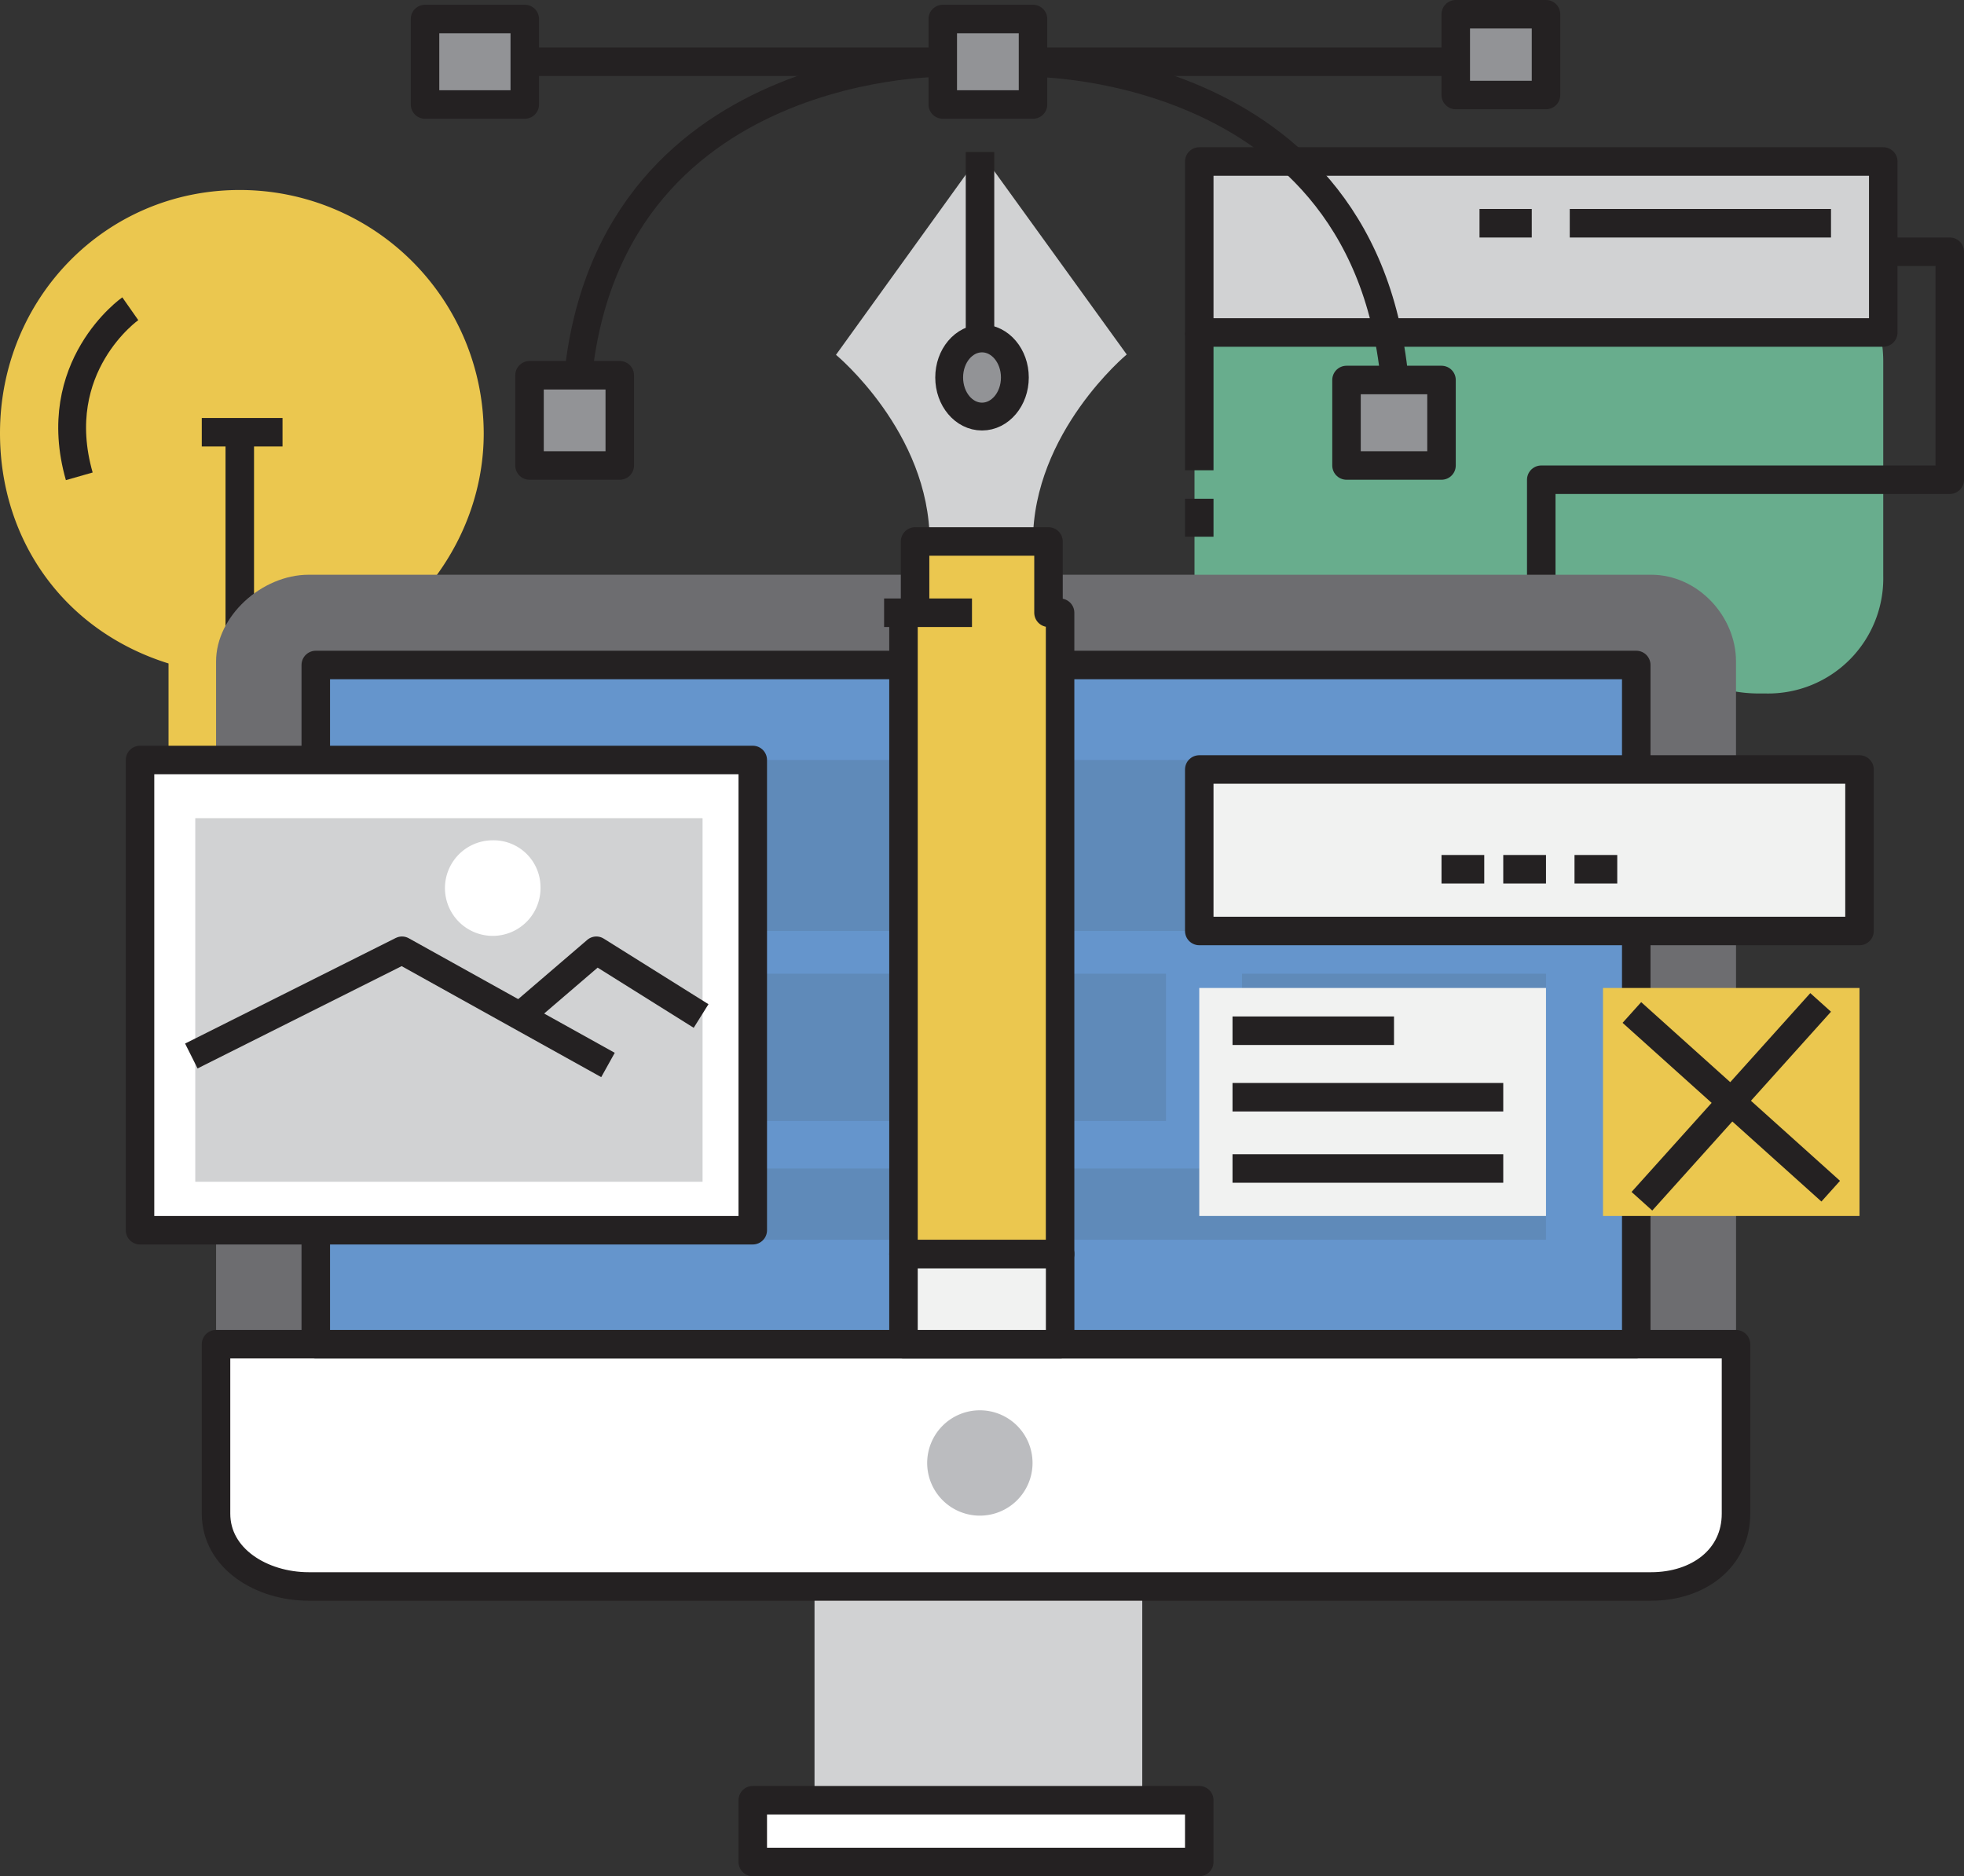 <svg xmlns="http://www.w3.org/2000/svg" viewBox="0 0 413.48 395"><rect x="0" y="0" width="413.48" height="395" fill="#333333" stroke="none"/><defs><style>.cls-1,.cls-16{fill:#ebc74f;}.cls-11,.cls-2{fill:#bbbcbf;}.cls-10,.cls-12,.cls-14,.cls-15,.cls-16,.cls-17,.cls-2,.cls-3,.cls-4,.cls-6{stroke:#242122;stroke-linejoin:round;}.cls-10,.cls-12,.cls-15,.cls-16,.cls-17,.cls-2,.cls-3,.cls-6{stroke-width:6px;}.cls-3,.cls-4{fill:none;}.cls-14,.cls-4{stroke-width:5.86px;}.cls-5{fill:#68ad8d;}.cls-6,.cls-8{fill:#d1d2d3;}.cls-7{fill:#a6a7aa;}.cls-9{fill:#6d6d70;}.cls-10,.cls-18{fill:#fff;}.cls-12{fill:#6595cc;}.cls-13{fill:#5f8ab9;}.cls-14,.cls-17{fill:#929396;}.cls-15,.cls-19{fill:#f1f2f1;}</style></defs><title>Asset 7</title><g id="Layer_2" data-name="Layer 2"><g id="Слой_1" data-name="Слой 1"><path class="cls-1" d="M101.84,91.2A51.36,51.36,0,0,0,50.45,40C22.16,40,0,62.9,0,91.2c0,22.51,13.48,41.61,35.48,48.48V176h32V139.68C86.48,132.81,101.84,113.71,101.84,91.2Z"/><rect class="cls-2" x="35.48" y="176" width="32" height="20"/><line class="cls-3" x1="50.48" y1="176" x2="50.48" y2="91"/><line class="cls-3" x1="42.48" y1="91" x2="59.48" y2="91"/><path class="cls-4" d="M27.43,65S10.08,77.15,16.69,100.28"/><path class="cls-5" d="M371.73,51h-1.41a25.27,25.27,0,0,0-23.27,15.06,25.62,25.62,0,0,0-23.33-15.29,25.88,25.88,0,0,0-19,9A25,25,0,0,0,287,53h-9.88c-14,0-25.64,10.48-25.64,24.52V207.44A25.73,25.73,0,0,0,277.12,233H287a25.59,25.59,0,0,0,25.48-25.56V159.58a24.73,24.73,0,0,0,11.44,2.67c13.88,0,25.56-11.25,25.56-25.14v-1.77c4,6.86,12,10.66,20.84,10.66h1.41a24.24,24.24,0,0,0,24.75-24.7V76.11C396.48,62.07,385.78,51,371.73,51Z"/><rect class="cls-6" x="252.48" y="34" width="144" height="36"/><polyline class="cls-3" points="396.48 53 410.48 53 410.48 101 324.48 101 324.48 180"/><rect class="cls-7" x="309.48" y="154" width="29" height="60"/><line class="cls-3" x1="309.48" y1="170" x2="327.48" y2="170"/><line class="cls-3" x1="309.48" y1="183" x2="327.48" y2="183"/><line class="cls-3" x1="309.48" y1="198" x2="327.48" y2="198"/><line class="cls-3" x1="311.48" y1="47" x2="322.48" y2="47"/><line class="cls-3" x1="330.48" y1="47" x2="385.48" y2="47"/><line class="cls-3" x1="110.48" y1="13" x2="306.48" y2="13"/><rect class="cls-8" x="171.48" y="334" width="69" height="45"/><path class="cls-9" d="M365.48,139.25c0-9.49-8-18.25-17.88-18.25H65c-9.91,0-19.51,8.76-19.51,18.25V283h320Z"/><path class="cls-10" d="M45.48,283v35.66c0,9.49,9.6,15.34,19.51,15.34H347.6c9.9,0,17.88-5.85,17.88-15.34V283Z"/><path class="cls-11" d="M217.38,308a11.09,11.09,0,1,1-11.09-11.09A11.09,11.09,0,0,1,217.38,308Z"/><rect class="cls-10" x="158.48" y="379" width="94" height="13"/><rect class="cls-12" x="66.48" y="140" width="278" height="143"/><rect class="cls-13" x="85.48" y="160" width="242" height="36"/><rect class="cls-13" x="85.48" y="205" width="160" height="31"/><rect class="cls-13" x="261.48" y="205" width="64" height="31"/><rect class="cls-13" x="85.48" y="246" width="240" height="15"/><path class="cls-8" d="M206.59,114h10.88c0-23,19.74-39.37,19.74-39.37L206.59,32.25,176,74.7S195.72,91,195.72,114Z"/><line class="cls-3" x1="206.32" y1="32" x2="206.32" y2="70"/><path class="cls-14" d="M213.66,79.47c0,4.55-3.1,8.23-6.92,8.23s-6.91-3.68-6.91-8.23,3.09-8.22,6.91-8.22S213.66,74.93,213.66,79.47Z"/><rect class="cls-15" x="190.21" y="264" width="32.98" height="19"/><polygon class="cls-16" points="223.18 129 220.74 129 220.74 114 192.65 114 192.65 129 190.21 129 190.21 264 223.18 264 223.18 129"/><line class="cls-3" x1="186.13" y1="129" x2="204.63" y2="129"/><rect class="cls-17" x="198.48" y="4" width="19" height="18"/><rect class="cls-17" x="306.48" y="3" width="19" height="17"/><rect class="cls-17" x="89.48" y="4" width="21" height="18"/><path class="cls-4" d="M198,13.26s-76.84-.48-76.84,76.85"/><path class="cls-4" d="M217.24,13.26s76.84-.48,76.84,76.85"/><rect class="cls-17" x="111.48" y="79" width="19" height="19"/><rect class="cls-17" x="283.48" y="80" width="20" height="18"/><rect class="cls-10" x="29.48" y="160" width="129" height="99"/><rect class="cls-8" x="41.11" y="172.25" width="106.8" height="76.55"/><polyline class="cls-4" points="40.28 222.32 84.63 200.09 128 224.21"/><polyline class="cls-4" points="109.45 213.9 125.55 200.09 147.6 213.9"/><path class="cls-18" d="M113.79,186.61a10.06,10.06,0,1,1-10.05-9.7A9.88,9.88,0,0,1,113.79,186.61Z"/><rect class="cls-15" x="252.48" y="162" width="139" height="34"/><rect class="cls-19" x="252.48" y="208" width="73" height="48"/><rect class="cls-1" x="337.48" y="208" width="54" height="48"/><line class="cls-3" x1="259.48" y1="217" x2="293.48" y2="217"/><line class="cls-3" x1="259.48" y1="231" x2="316.48" y2="231"/><line class="cls-3" x1="259.48" y1="246" x2="316.48" y2="246"/><line class="cls-3" x1="303.48" y1="183" x2="312.48" y2="183"/><line class="cls-3" x1="316.48" y1="183" x2="325.48" y2="183"/><line class="cls-3" x1="331.48" y1="183" x2="340.48" y2="183"/><line class="cls-4" x1="343.56" y1="213.16" x2="385.42" y2="250.78"/><line class="cls-4" x1="345.67" y1="252.9" x2="383.3" y2="211.04"/><line class="cls-3" x1="252.48" y1="70" x2="252.48" y2="99"/><line class="cls-3" x1="252.48" y1="105" x2="252.48" y2="113"/></g></g></svg>